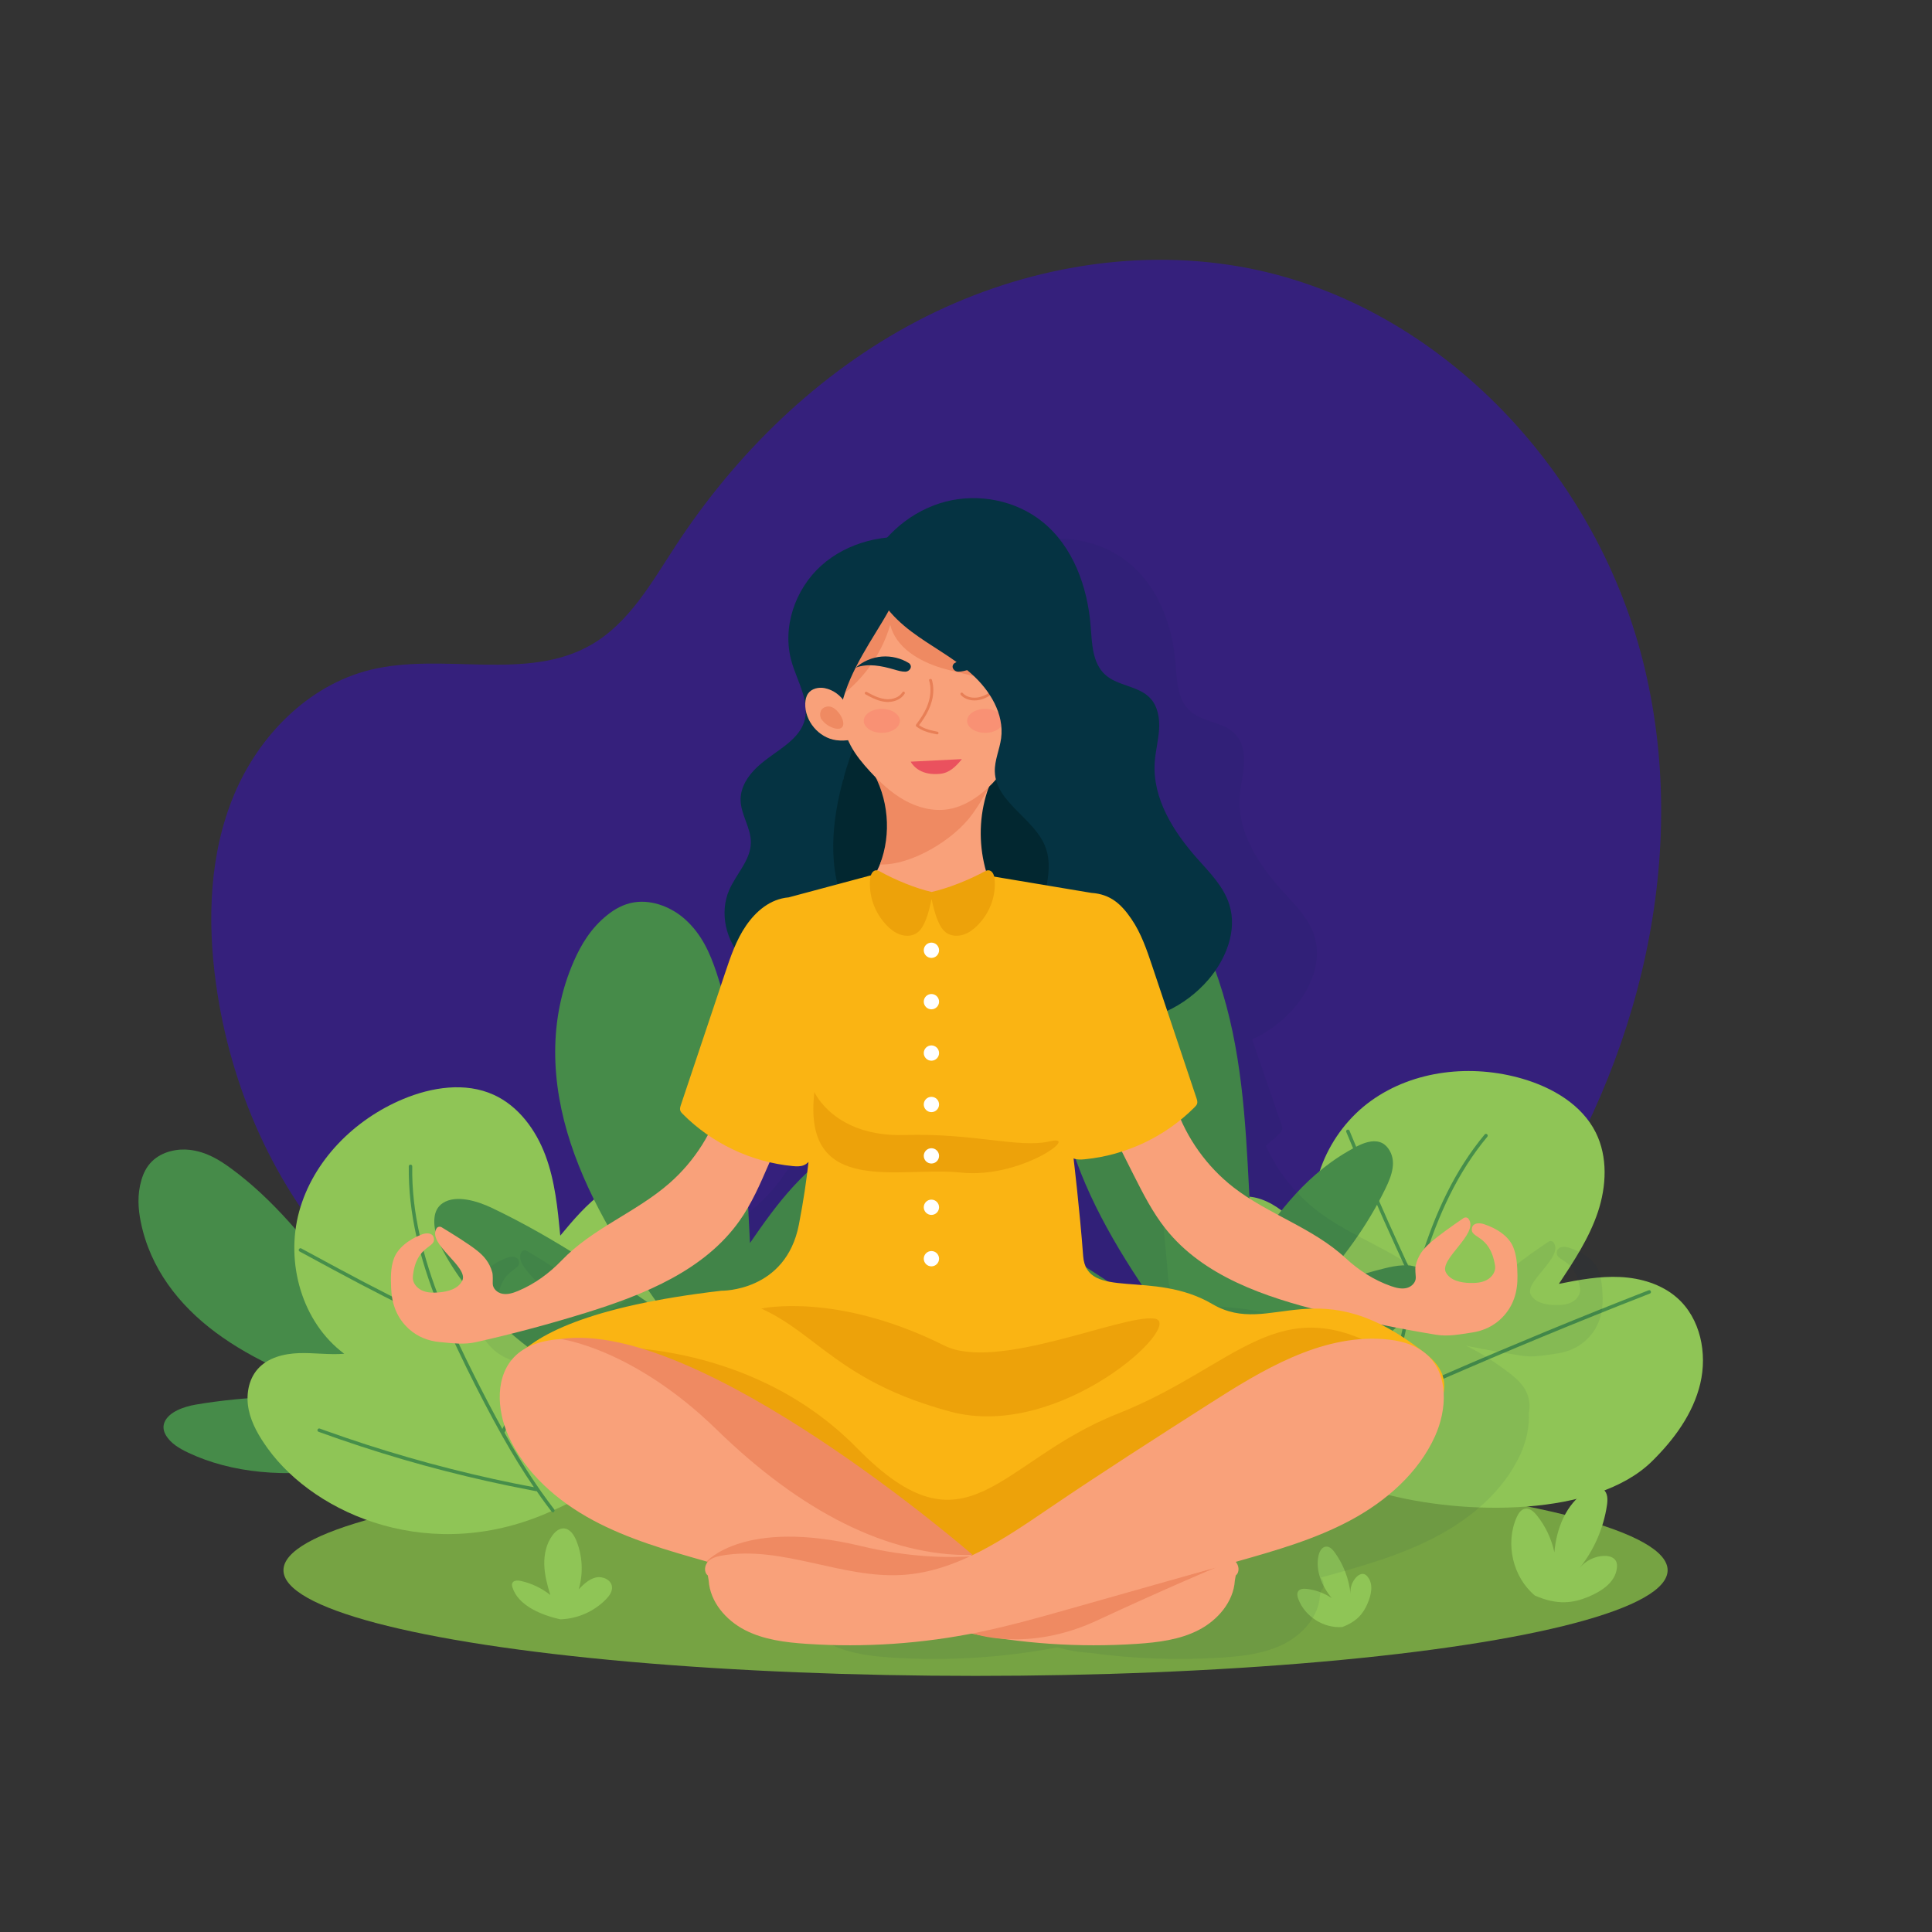 <?xml version="1.0" encoding="utf-8"?>
<!-- Generator: Adobe Illustrator 23.0.3, SVG Export Plug-In . SVG Version: 6.00 Build 0)  -->
<svg version="1.1" id="Layer_1" xmlns="http://www.w3.org/2000/svg" xmlns:xlink="http://www.w3.org/1999/xlink" x="0px" y="0px"
	 viewBox="0 0 500 500" style="enable-background:new 0 0 500 500;" xml:space="preserve">
<rect x="0" y="0" width="500" height="500" fill="#333333" stroke="none"/>
<style type="text/css">
	.st0{fill:#76A343;}
	.st1{fill:#8FC556;}
	.st2{opacity:0.72;}
	.st3{fill:#361999;}
	.st4{fill:#468B49;}
	.st5{fill:#468E4A;}
	.st6{opacity:0.07;fill:#05263F;enable-background:new    ;}
	.st7{fill:#F9A17A;}
	.st8{fill:#053342;}
	.st9{fill:#022730;}
	.st10{fill:#EF8A62;}
	.st11{fill:#E87F56;}
	.st12{fill:#EA515E;}
	.st13{opacity:0.15;fill:#FC3850;enable-background:new    ;}
	.st14{fill:#FAB413;}
	.st15{fill:#EDA20A;}
	.st16{fill:#FFFFFF;}
</style>
<g id="OBJECTS">
	<g>
		<g>
			<ellipse class="st0" cx="252.47" cy="406.37" rx="179.11" ry="27.35"/>
			<g>
				<path class="st1" d="M397.23,412.93c-5.71-4.76-7.74-13.45-4.72-20.25c0.44-0.99,1.11-2.04,2.18-2.23
					c1.2-0.21,2.26,0.75,3.02,1.7c2.25,2.78,3.82,6.1,4.56,9.6c0.52-6.11,2.99-12.45,8.14-15.78c1.39-0.9,3.34-1.51,4.61-0.44
					c1.1,0.93,1.07,2.61,0.86,4.03c-0.88,5.93-3.36,11.62-7.11,16.29c1.52-1.91,3.89-3.11,6.33-3.19c1.2-0.04,2.57,0.29,3.12,1.36
					c0.28,0.54,0.3,1.17,0.23,1.77c-0.4,3.73-3.98,6.05-7.45,7.49C407.13,414.87,403.09,415.49,397.23,412.93"/>
			</g>
			<g>
				<path class="st1" d="M347.4,421.07c-4.82,0.39-9.71-2.72-11.4-7.25c-0.25-0.66-0.41-1.45-0.01-2.03
					c0.46-0.64,1.39-0.68,2.18-0.59c2.31,0.27,4.55,1.09,6.48,2.38c-2.54-3.07-4.28-7.14-3.41-11.02c0.24-1.05,0.86-2.22,1.94-2.3
					c0.93-0.07,1.68,0.72,2.23,1.48c2.29,3.15,3.72,6.92,4.11,10.8c-0.17-1.58,0.39-3.21,1.48-4.36c0.54-0.56,1.33-1.03,2.07-0.79
					c0.37,0.12,0.67,0.41,0.91,0.72c1.51,1.92,0.91,4.62-0.05,6.86C352.87,417.46,351.28,419.59,347.4,421.07"/>
			</g>
			<g>
				<path class="st1" d="M144.99,419.08c-4.8-1.07-10.83-3.51-12.34-8.19c-0.12-0.37-0.22-0.77-0.09-1.13
					c0.29-0.78,1.39-0.8,2.2-0.62c2.79,0.61,5.43,1.87,7.66,3.64c-0.79-2.56-1.49-5.18-1.56-7.85c-0.07-2.68,0.53-5.44,2.12-7.59
					c0.7-0.95,1.71-1.82,2.89-1.79c1.57,0.04,2.64,1.6,3.24,3.05c1.65,3.99,1.89,8.56,0.66,12.7c1.28-1.29,2.66-2.64,4.44-3.05
					c1.77-0.4,4,0.61,4.17,2.42c0.12,1.22-0.68,2.33-1.54,3.21C153.77,417.05,149.41,418.96,144.99,419.08"/>
			</g>
		</g>
		<g class="st2">
			<path class="st3" d="M160.72,362.06c-27.04-1.84-52.81-15.12-71.3-34.93s-29.84-45.82-33.54-72.66
				c-2.26-16.38-1.68-33.53,4.7-48.79s19.19-28.36,35.25-32.32c18.86-4.64,40.48,3.2,57.27-6.55c9.75-5.66,15.53-16.05,21.7-25.48
				c15.74-24.08,36.99-44.82,62.46-58.19s55.23-19.09,83.57-14.15c50.59,8.82,91.61,52.02,104.28,101.79s-0.66,104.03-29.31,146.65
				c-22.14,32.92-56.31,61.07-95.95,62.81"/>
		</g>
		<g>
			<g>
				<path class="st4" d="M89.06,379.89c-14.97,2.7-29.21,1.32-40.27-3.9c-2.4-1.13-4.7-2.49-5.91-4.65
					c-0.51-0.91-0.81-2.03-0.31-3.26c1.12-2.73,5.1-4.06,8.15-4.58c13.27-2.25,26-2.33,38.64-2.4
					c-12.16-4.22-23.94-9.12-33.54-16.26s-16.98-16.67-19.39-28.62c-0.68-3.36-0.95-6.97,0.16-10.8c0.48-1.66,1.27-3.41,2.73-4.85
					c2.67-2.63,6.69-3.35,9.77-2.99c4.32,0.51,7.66,2.58,10.69,4.8c11.13,8.16,19.49,18.8,27.79,29.37
					c2.35,2.99,4.69,5.98,7.04,8.97c-0.08-8.87-0.05-18.18,4.83-27.59c0.66-1.28,1.67-2.76,3.12-3.21c0.74-0.23,1.43-0.13,2.01,0.07
					c2.72,0.94,3.5,3.8,3.94,6.52c1.23,7.6,1.2,15.72-0.08,24.08c2.54-3.96,5.43-7.84,8.64-11.56c1.5-1.74,3.47-3.67,5.56-3.89
					c2.56-0.27,3.36,2.17,3.43,4.34c0.27,8.96-3.78,19.27-11.08,28.21"/>
			</g>
			<g>
				<g>
					<path class="st1" d="M357.19,386.32c-33.21-8.47-48.45-37.66-47.26-58.9c0.21-3.74,0.75-7.54,2.47-10.87s4.78-6.14,8.47-6.75
						c3.86-0.64,7.74,1.16,10.86,3.52s5.78,5.3,9.01,7.51c-3.39-13.24,2.98-27.96,14.08-35.94c11.1-7.98,26.08-9.55,39.2-5.71
						c7.74,2.26,15.35,6.69,18.96,13.91c3.15,6.31,2.78,13.93,0.54,20.62s-6.18,12.66-10.08,18.55c5.23-1.06,10.54-2.03,15.87-1.77
						s10.75,1.87,14.75,5.41c6.02,5.32,7.82,14.34,5.97,22.16s-6.83,14.56-12.57,20.19C413.02,392.4,379.28,392.45,357.19,386.32"/>
				</g>
				<path class="st5" d="M426.66,333.93c-4.34,1.69-8.66,3.4-12.98,5.13c-4.43,1.78-8.84,3.57-13.25,5.39
					c-4.45,1.84-8.9,3.7-13.33,5.57c-4.42,1.87-8.83,3.76-13.23,5.68c-4.27,1.86-8.53,3.74-12.78,5.64
					c-0.27,0.12-0.53,0.24-0.8,0.36c0.92-5.25,1.99-10.48,3.14-15.69c1.3-5.93,2.72-11.84,4.45-17.66s3.79-11.56,6.36-17.07
					c2.54-5.43,5.59-10.63,9.28-15.36c0.46-0.59,0.93-1.17,1.4-1.74c0.37-0.45-0.32-1.02-0.69-0.58c-3.87,4.65-7.12,9.8-9.81,15.22
					c-2.71,5.44-4.87,11.15-6.69,16.94c-0.57,1.81-1.09,3.63-1.6,5.45c-1.21-2.61-2.41-5.23-3.61-7.85
					c-1.08-2.37-2.16-4.74-3.22-7.11c-0.97-2.17-1.92-4.35-2.87-6.53c-1.01-2.34-2.01-4.69-2.99-7.04c-1.23-2.93-2.45-5.86-3.67-8.8
					c-0.17-0.42-0.35-0.84-0.52-1.26c-0.22-0.53-1.06-0.22-0.84,0.32c1.26,3.04,2.52,6.08,3.8,9.12c1.01,2.4,2.02,4.8,3.05,7.19
					c0.94,2.18,1.89,4.36,2.86,6.53c1.04,2.33,2.09,4.66,3.15,6.98c1.32,2.89,2.65,5.78,3.98,8.66c0.18,0.38,0.35,0.76,0.53,1.14
					c-0.99,3.65-1.89,7.32-2.72,11.01c-1.47,6.54-2.84,13.12-3.95,19.73c-0.85,5.04-1.53,10.11-1.94,15.21
					c-2.28-2.69-4.53-5.41-6.74-8.17c-2.37-2.97-4.7-5.98-6.97-9.02c-2.27-3.03-4.49-6.11-6.66-9.21c-2.18-3.12-4.3-6.27-6.38-9.45
					c-2.08-3.18-4.1-6.4-6.07-9.65c-0.24-0.39-0.48-0.79-0.71-1.18c-0.13-0.21-0.44-0.24-0.63-0.11c-0.21,0.15-0.23,0.42-0.11,0.63
					c1.96,3.26,3.97,6.48,6.03,9.68c2.06,3.19,4.18,6.35,6.34,9.48c2.16,3.11,4.36,6.19,6.62,9.24s4.58,6.07,6.94,9.05
					c2.36,2.98,4.77,5.92,7.22,8.82c0.3,0.35,0.6,0.7,0.9,1.05c0.04,0.04,0.08,0.08,0.13,0.11c-0.1,1.34-0.19,2.69-0.25,4.03
					c-0.04,0.85-0.06,1.71-0.08,2.56c-0.01,0.58,0.88,0.48,0.9-0.09c0.16-6.84,0.9-13.65,1.96-20.4c0.16-1.04,0.35-2.07,0.52-3.11
					c4.16-1.87,8.33-3.71,12.51-5.54c4.37-1.91,8.75-3.79,13.14-5.66c4.43-1.88,8.88-3.75,13.33-5.59
					c4.43-1.84,8.88-3.65,13.33-5.44c4.32-1.74,8.65-3.46,12.98-5.15c0.53-0.21,1.06-0.41,1.58-0.62
					C427.52,334.56,427.21,333.72,426.66,333.93z"/>
			</g>
			<g>
				<g>
					<path class="st1" d="M143.09,390.91c-31.14,14.32-61.35,1.22-73.8-16.04c-2.19-3.04-4.16-6.34-4.92-10
						c-0.76-3.67-0.15-7.78,2.34-10.58c2.6-2.93,6.74-3.97,10.65-4.1s7.83,0.48,11.73,0.16c-10.97-8.16-15.28-23.61-11.67-36.79
						c3.61-13.19,14.26-23.83,26.87-29.11c7.44-3.11,16.14-4.46,23.48-1.12c6.42,2.92,10.92,9.08,13.39,15.69
						c2.47,6.61,3.17,13.73,3.84,20.76c3.4-4.12,6.91-8.21,11.22-11.36s9.53-5.31,14.86-5.08c8.03,0.35,15.1,6.22,18.58,13.46
						s3.86,15.62,2.94,23.6C190.3,360.49,164.12,381.77,143.09,390.91"/>
				</g>
				<path class="st5" d="M164.11,306.47c-2.31,4.04-4.6,8.09-6.86,12.16c-2.32,4.17-4.62,8.34-6.91,12.53
					c-2.3,4.23-4.59,8.47-6.85,12.72c-2.26,4.24-4.49,8.48-6.71,12.74c-2.15,4.13-4.28,8.27-6.38,12.42
					c-0.13,0.26-0.26,0.52-0.39,0.78c-2.59-4.66-5.04-9.4-7.43-14.16c-2.72-5.43-5.34-10.91-7.65-16.52
					c-2.32-5.62-4.33-11.37-5.79-17.27c-1.45-5.82-2.35-11.78-2.45-17.78c-0.01-0.75-0.01-1.49,0-2.24c0.01-0.58-0.89-0.59-0.9-0.01
					c-0.08,6.05,0.64,12.1,1.95,18c1.32,5.94,3.23,11.73,5.46,17.38c0.7,1.76,1.43,3.51,2.19,5.25c-2.58-1.27-5.17-2.54-7.74-3.83
					c-2.33-1.16-4.66-2.32-6.98-3.5c-2.12-1.08-4.23-2.17-6.34-3.27c-2.26-1.18-4.51-2.38-6.76-3.59c-2.8-1.5-5.6-3.02-8.39-4.53
					c-0.4-0.22-0.8-0.43-1.2-0.65c-0.51-0.28-0.96,0.5-0.45,0.78c2.89,1.57,5.79,3.14,8.69,4.7c2.29,1.23,4.59,2.46,6.89,3.67
					c2.1,1.11,4.21,2.2,6.33,3.28c2.27,1.16,4.55,2.3,6.83,3.44c2.84,1.42,5.69,2.82,8.55,4.23c0.38,0.19,0.75,0.37,1.13,0.56
					c1.53,3.46,3.14,6.88,4.81,10.27c2.97,6.01,6.05,11.98,9.35,17.82c2.51,4.45,5.18,8.82,8.06,13.04
					c-3.47-0.65-6.93-1.35-10.38-2.11c-3.71-0.82-7.41-1.69-11.1-2.63c-3.67-0.93-7.33-1.92-10.97-2.97
					c-3.65-1.05-7.29-2.16-10.91-3.33c-3.62-1.17-7.22-2.4-10.79-3.68c-0.43-0.16-0.87-0.31-1.3-0.47
					c-0.23-0.08-0.49,0.09-0.55,0.31c-0.07,0.25,0.08,0.47,0.31,0.55c3.57,1.3,7.17,2.54,10.78,3.72s7.24,2.31,10.89,3.38
					c3.64,1.06,7.29,2.07,10.96,3.01c3.68,0.95,7.38,1.84,11.09,2.67c3.71,0.83,7.43,1.6,11.17,2.31c0.45,0.09,0.91,0.17,1.36,0.26
					c0.06,0.01,0.11,0.01,0.17,0c0.77,1.11,1.54,2.21,2.34,3.29c0.51,0.69,1.02,1.37,1.54,2.04c0.35,0.46,0.99-0.18,0.64-0.63
					c-4.17-5.42-7.89-11.17-11.31-17.09c-0.53-0.91-1.04-1.83-1.55-2.75c2.06-4.07,4.14-8.13,6.23-12.17
					c2.2-4.23,4.41-8.46,6.65-12.67c2.26-4.25,4.54-8.5,6.84-12.73c2.29-4.22,4.6-8.42,6.93-12.62c2.26-4.07,4.54-8.13,6.85-12.17
					c0.28-0.49,0.56-0.98,0.84-1.48C165.18,306.42,164.4,305.96,164.11,306.47z"/>
			</g>
			<g>
				<path class="st4" d="M287.16,362.95c-18.8-8.75-33.58-21.47-41.81-35.96c-1.78-3.14-3.28-6.46-2.94-9.82
					c0.14-1.42,0.69-2.9,2.21-3.87c3.39-2.17,8.87-0.52,12.68,1.3c16.55,7.9,30.8,17.82,44.95,27.67
					c-10.24-14.26-19.52-28.96-24.61-44.46c-5.09-15.5-5.83-31.91,0.86-47.12c1.88-4.28,4.41-8.52,8.65-11.91
					c1.84-1.47,4.1-2.81,6.85-3.26c5.04-0.83,10.09,1.52,13.23,4.34c4.42,3.96,6.51,8.89,8.14,13.74
					c5.99,17.84,6.96,36.25,7.9,54.54c0.27,5.17,0.53,10.35,0.8,15.52c6.88-9.95,14.21-20.3,27.04-26.95c1.74-0.9,4.02-1.76,6-1.13
					c1,0.32,1.69,0.98,2.18,1.66c2.29,3.19,0.91,6.99-0.73,10.35c-4.6,9.44-11,18.46-19,26.77c5.94-2.42,12.21-4.47,18.7-6.1
					c3.04-0.76,6.75-1.36,9.25,0.04c3.07,1.71,2.04,5.06,0.41,7.53c-6.73,10.19-19.34,18.51-34.49,22.74"/>
			</g>
			<g>
				<path class="st4" d="M157.19,360.97c-18.8-8.75-33.58-21.47-41.81-35.96c-1.78-3.14-3.28-6.46-2.94-9.82
					c0.14-1.42,0.69-2.9,2.21-3.87c3.39-2.17,8.87-0.52,12.68,1.3c16.55,7.9,30.8,17.82,44.95,27.67
					c-10.24-14.26-19.52-28.96-24.61-44.46s-5.83-31.91,0.86-47.12c1.88-4.28,4.41-8.52,8.65-11.91c1.84-1.47,4.1-2.81,6.85-3.26
					c5.04-0.83,10.09,1.52,13.23,4.34c4.42,3.96,6.51,8.89,8.14,13.74c5.99,17.84,6.96,36.25,7.9,54.54
					c0.27,5.17,0.53,10.35,0.8,15.52c6.88-9.95,14.21-20.3,27.04-26.95c1.74-0.9,4.02-1.76,6-1.13c1,0.32,1.69,0.98,2.18,1.66
					c2.29,3.19,0.91,6.99-0.73,10.35c-4.6,9.44-11,18.46-19,26.77c5.94-2.42,12.21-4.47,18.7-6.1c3.04-0.76,6.75-1.36,9.25,0.04
					c3.07,1.71,2.04,5.06,0.41,7.53c-6.73,10.19-19.34,18.51-34.49,22.74"/>
			</g>
		</g>
		<g>
			<path class="st6" d="M413.57,328.59c-1.11-2.58-4.11-4.65-7.64-5.73c-1.18-0.36-2.66-0.27-2.97,0.91
				c-0.76,2.91,4.63,1.4,5.96,9.66c0.23,1.45-0.82,2.88-2.15,3.57s-2.9,0.79-4.4,0.75c-2.35-0.06-5.01-0.62-6.16-2.62
				c-1.95-3.38,8.66-9.8,5.84-13.59c-0.3-0.41-0.91-0.46-1.33-0.17c-2.7,1.82-6.63,4.49-8.85,6.45c-1.52,1.35-2.95,3.02-3.53,5.66
				c-0.15,0.68,0.01,2.15,0.05,2.85c0.07,1.25-1.03,2.35-2.27,2.68c-1.36,0.36-2.83-0.01-4.15-0.46c-4.39-1.5-8.34-3.99-11.75-7.08
				c-8.5-7.69-19.93-11.01-28.97-17.85c-5.92-4.48-10.65-10.44-13.66-17.13c1.24-0.98,2.43-2.02,3.55-3.13
				c0.28-0.27,0.56-0.56,0.67-0.93c0.13-0.45-0.02-0.92-0.17-1.37c-2.52-7.35-5.04-14.71-7.57-22.06c4.07-1.85,7.75-4.6,10.67-7.92
				c4.56-5.2,7.5-12.42,5.4-18.95c-1.46-4.57-5.09-8.09-8.34-11.67c-6.17-6.8-11.58-15.21-10.97-24.27c0.19-2.8,0.95-5.54,1.13-8.34
				s-0.32-5.82-2.27-7.87c-3.02-3.18-8.42-3.05-11.7-5.98c-3.31-2.95-3.39-7.89-3.74-12.25c-0.79-9.93-4.54-20.13-12.48-26.38
				c-6.91-5.44-16.56-7.28-25.14-5.08c-5.79,1.48-11.02,4.73-15.04,9.07c-6.29,0.62-12.38,2.99-17.07,7.1
				c-6.79,5.96-10.18,15.67-7.68,24.24c1.04,3.55,3,7.13,3.55,10.67c-0.02,0.57,0.03,1.14,0.14,1.7c0.01,1.07-0.14,2.14-0.54,3.2
				c-0.82,2.2-2.57,3.94-4.44,5.41c-2.51,1.98-5.32,3.59-7.66,5.75c-2.35,2.16-4.25,5.04-4.24,8.19c0.02,3.73,2.69,7.08,2.66,10.81
				c-0.03,4.49-3.85,7.99-5.65,12.12c-2.02,4.62-1.3,10.11,1.39,14.41c-0.93,2.14-1.7,4.35-2.45,6.56
				c-3.8,11.09-7.61,22.18-11.41,33.27c-0.15,0.44-0.3,0.92-0.17,1.37c0.11,0.37,0.39,0.66,0.67,0.93c1.99,1.96,4.18,3.73,6.51,5.29
				c-2.56,4.6-5.94,8.77-9.97,12.21c-8.61,7.35-19.82,11.31-27.85,19.47c-3.22,3.28-7.02,5.99-11.31,7.74
				c-1.29,0.53-2.73,0.98-4.11,0.69c-1.26-0.26-2.43-1.29-2.43-2.55c0-0.69,0.06-2.18-0.12-2.84c-0.73-2.6-2.26-4.19-3.86-5.45
				c-2.33-1.83-6.42-4.27-9.22-5.93c-0.44-0.26-1.04-0.17-1.32,0.25c-2.59,3.94,8.38,9.74,6.64,13.23c-1.03,2.06-3.66,2.77-6,2.97
				c-1.5,0.13-3.07,0.12-4.44-0.5c-1.37-0.61-2.5-1.98-2.36-3.45c0.83-8.33,6.3-7.12,5.38-9.99c-0.37-1.15-1.86-1.16-3.02-0.73
				c-3.45,1.28-6.33,3.52-7.28,6.16c-0.85,2.33-0.8,4.86-0.7,7.33c0.17,4.12,1.48,7.64,4.61,10.41c2.27,2.01,5.08,3.05,7.96,3.3
				c3.26,0.29,6.22,0.72,9.42,0.02c9.65-2.12,19.21-4.62,28.66-7.49c14.97-4.56,30.54-10.71,39.56-23.23c3.1-4.3,5.27-9.17,7.41-14
				c0.11-0.24,0.22-0.49,0.32-0.73c1.96,0.44,3.95,0.77,5.96,0.95c0.96,0.09,1.97,0.14,2.87-0.21c0.48-0.19,0.87-0.48,1.22-0.84
				c-0.49,4.43-1.26,9.62-2.48,15.81c-3.38,17.06-20.06,16.75-20.06,16.75c-28.88,3.28-43.39,8.96-50.5,14.47
				c-0.95,0.51-1.84,1.11-2.64,1.84c-5.48,4.99-5.01,13.79-1.92,20.46c4.31,9.31,12.63,16.4,21.84,21.24
				c9.21,4.84,19.37,7.66,29.43,10.44c0.07,0.06,0.15,0.12,0.22,0.18c-0.8,0.98-0.92,2.57,0.08,3.33l0.25,1.29
				c0.35,5.38,4.44,10.02,9.35,12.49c4.91,2.48,10.54,3.15,16.06,3.51c14.26,0.93,28.64,0.04,42.67-2.62
				c0.29,0.05,0.58,0.11,0.87,0.16c1.13,0.33,3.79,0.99,7.59,1.23c11.32,1.55,22.8,1.97,34.21,1.23c5.51-0.36,11.15-1.03,16.06-3.51
				s9-7.11,9.35-12.49l0.25-1.29c1.04-0.79,0.88-2.46,0-3.43c0.1-0.03,0.2-0.05,0.3-0.08c10.06-2.78,20.22-5.6,29.43-10.44
				s17.53-11.93,21.84-21.24c1.55-3.35,2.44-7.24,2.25-10.92c0.65-3.47-0.59-6.71-4.17-9.54c-0.44-0.4-0.92-0.76-1.41-1.1
				c-3.83-2.91-7.36-5.07-10.62-6.66c4.7,0.94,9.43,1.8,14.17,2.55c3.23,0.52,6.16-0.09,9.4-0.56c2.87-0.42,5.61-1.62,7.75-3.75
				c2.96-2.95,4.05-6.53,3.98-10.66C414.67,333.4,414.56,330.87,413.57,328.59z M315.41,310.51c2.43,4.7,4.89,9.43,8.24,13.55
				c9.12,11.21,23.63,16.53,37.91,20.2c-9.81,0.23-17.25,3.74-25.81-1.16c-15.41-8.83-32.56-0.71-33.42-12.16
				c-0.87-11.45-2.48-24.64-2.48-24.64c0.9,0.36,1.9,0.3,2.87,0.21c3.27-0.31,6.5-0.97,9.63-1.95
				C313.36,306.54,314.38,308.52,315.41,310.51z"/>
			<g>
				<g>
					<path class="st7" d="M304.26,286.37c2.84,8.23,8.12,15.6,15,20.94c9.03,7.01,20.47,10.4,28.97,18.28
						c3.41,3.16,7.36,5.71,11.75,7.25c1.32,0.46,2.78,0.84,4.15,0.47c1.24-0.34,2.34-1.46,2.27-2.75c-0.04-0.71-0.2-2.22-0.05-2.91
						c0.58-2.7,2-4.41,3.53-5.79c2.21-2,6.15-4.74,8.85-6.6c0.42-0.29,1.03-0.24,1.33,0.18c2.82,3.87-7.79,10.45-5.84,13.91
						c1.15,2.05,3.82,2.62,6.16,2.68c1.51,0.04,3.07-0.06,4.4-0.77s2.38-2.17,2.15-3.66c-1.33-8.46-6.72-6.91-5.96-9.89
						c0.3-1.2,1.79-1.3,2.97-0.93c3.52,1.11,6.53,3.23,7.64,5.87c0.98,2.33,1.09,4.92,1.14,7.45c0.08,4.22-1.02,7.9-3.98,10.91
						c-2.14,2.18-4.89,3.42-7.75,3.84c-3.24,0.48-6.17,1.1-9.4,0.57c-9.76-1.6-19.46-3.6-29.06-5.98
						c-15.22-3.78-31.13-9.16-40.88-21.44c-3.35-4.22-5.81-9.06-8.24-13.87c-3.62-7.16-7.22-14.33-10.82-21.5"/>
				</g>
				<g>
					<path class="st7" d="M186.97,284.46c-2.35,8.38-7.19,16.05-13.75,21.78c-8.61,7.53-19.82,11.58-27.85,19.94
						c-3.22,3.35-7.02,6.13-11.31,7.92c-1.29,0.54-2.73,1-4.11,0.71c-1.26-0.26-2.43-1.32-2.43-2.61c0-0.71,0.07-2.23-0.12-2.91
						c-0.73-2.66-2.26-4.29-3.86-5.58c-2.33-1.87-6.42-4.37-9.22-6.08c-0.44-0.27-1.04-0.18-1.32,0.25
						c-2.59,4.03,8.38,9.97,6.64,13.55c-1.03,2.11-3.66,2.84-6,3.04c-1.5,0.13-3.07,0.12-4.44-0.51s-2.5-2.03-2.36-3.53
						c0.83-8.52,6.3-7.29,5.38-10.22c-0.37-1.18-1.86-1.19-3.02-0.75c-3.45,1.31-6.33,3.61-7.28,6.31c-0.85,2.38-0.8,4.98-0.7,7.51
						c0.17,4.22,1.48,7.82,4.61,10.66c2.27,2.05,5.08,3.12,7.96,3.38c3.26,0.29,6.22,0.74,9.42,0.02
						c9.65-2.17,19.21-4.73,28.66-7.67c14.97-4.66,30.54-10.97,39.56-23.79c3.1-4.41,5.27-9.39,7.41-14.33
						c3.19-7.36,6.37-14.73,9.55-22.09"/>
				</g>
				<g>
					<g>
						<path class="st8" d="M238.06,139.33c-9.02-1.39-18.74,0.96-25.53,7.06c-6.79,6.1-10.18,16.04-7.68,24.81
							c1.52,5.32,5.05,10.74,3.15,15.94c-0.82,2.25-2.57,4.04-4.44,5.54c-2.51,2.02-5.32,3.68-7.66,5.89
							c-2.35,2.21-4.25,5.16-4.24,8.39c0.02,3.81,2.69,7.25,2.66,11.07c-0.03,4.6-3.85,8.18-5.65,12.41
							c-2.5,5.85-0.81,13.06,3.61,17.64c4.41,4.58,11.17,6.55,17.48,5.72c6.3-0.83,12.11-4.28,16.39-8.98
							c8.48-9.31,10.71-24.25,4.08-34.95c-3.29-5.31-5.88-9.08-7.58-15.09c-1.64-5.76-2.28-12.38,0.12-17.87
							c2.4-5.49,11.68-24.13,11.96-30.12"/>
					</g>
					<g>
						<path class="st9" d="M271.3,181.36c4.01,13.41,18.41,21.13,21.89,34.7c0.91,3.55,1,7.28,0.94,10.96
							c-0.07,4.26-0.37,8.7-2.39,12.38c-1.82,3.33-4.87,5.68-8.01,7.59c-14.81,8.97-33.6,9.49-49.26,2.35
							c-4.21-1.92-8.27-4.41-11.42-7.96c-3.85-4.35-6.12-10.11-6.98-16.02s-0.37-11.97,0.78-17.82c3-15.24,10.35-29.05,17.59-42.58"
							/>
					</g>
					<g>
						<g>
							<path class="st7" d="M227.83,201.45c2.58,4.16,3.17,9.34,2.38,14.17s-2.85,9.37-5.29,13.61c-0.36,0.62-0.73,1.28-0.75,1.99
								c-0.02,0.9,0.51,1.7,1.06,2.41c4.11,5.26,10.47,8.7,17.13,9.26c6.65,0.56,13.5-1.77,18.44-6.27
								c-8.12-10.46-9.29-25.83-2.84-37.4"/>
						</g>
						<g>
							<path class="st10" d="M225.54,199.18c4.41,7.27,5.24,16.61,2.17,24.54c8.06,0.31,19.11-6.36,23.84-12.9
								c4.73-6.54,6.72-12.01,9-19.75"/>
						</g>
					</g>
					<path class="st7" d="M233.61,147.26c-7.13,2.43-12.6,8.62-15.19,15.69s-2.52,14.91-0.92,22.26c0.59,2.69,1.38,5.36,2.67,7.78
						c1.3,2.44,3.09,4.59,4.96,6.63c2.65,2.87,5.54,5.58,8.95,7.48s7.4,2.95,11.26,2.34c3.2-0.5,6.14-2.11,8.67-4.12
						c7.76-6.19,11.83-16.15,12.68-26.04c0.53-6.18-0.08-12.51-2.27-18.31c-2.18-5.81-5.99-11.07-11.1-14.57"/>
					<g>
						<path class="st10" d="M215.65,181.49c7.06-4.56,12.39-11.72,14.74-19.79c1.47,5.94,7.58,9.5,13.45,11.23
							s12.21,2.39,17.39,5.66c3.41,2.15,6.14,5.39,7.68,9.12c0,0,1.55-30.73-12.88-38.77c-14.43-8.05-36.28,2.79-36.06,2.97"/>
					</g>
					<g>
						<path class="st8" d="M246.95,171.67c2.1-1.33,4.64-1.95,7.11-1.75c2.48,0.2,4.88,1.22,6.74,2.87
							c-3.17-1.2-6.71-0.46-9.96,0.48c-0.95,0.28-1.91,0.57-2.9,0.56C246.95,173.82,245.94,172.61,246.95,171.67"/>
						<path class="st8" d="M235.31,171.67c-2.1-1.33-4.64-1.95-7.11-1.75c-2.48,0.2-4.88,1.22-6.74,2.87
							c3.17-1.2,6.71-0.46,9.96,0.48c0.95,0.28,1.91,0.57,2.9,0.56C235.31,173.82,236.32,172.61,235.31,171.67"/>
						<g>
							<path class="st11" d="M248.65,179.84c0.46,0.52,1.06,0.88,1.71,1.12c0.63,0.23,1.32,0.32,1.99,0.31
								c0.7-0.02,1.4-0.16,2.06-0.4c0.75-0.27,1.45-0.65,2.12-1.08c0.67-0.44,1.3-0.93,1.93-1.43c0.07-0.06,0.15-0.12,0.22-0.18
								c0.07-0.05,0.1-0.17,0.1-0.25c0-0.09-0.04-0.19-0.1-0.25c-0.07-0.06-0.15-0.11-0.25-0.1c-0.1,0-0.17,0.04-0.25,0.1
								c-0.28,0.22-0.55,0.44-0.83,0.66c0.02-0.02,0.05-0.04,0.07-0.05c-0.7,0.54-1.43,1.06-2.22,1.47
								c-0.22,0.11-0.44,0.22-0.67,0.32c0.03-0.01,0.06-0.02,0.08-0.04c-0.55,0.23-1.11,0.4-1.7,0.48c0.03,0,0.06-0.01,0.09-0.01
								c-0.51,0.07-1.02,0.07-1.53,0.01c0.03,0,0.06,0.01,0.09,0.01c-0.42-0.06-0.83-0.16-1.22-0.33c0.03,0.01,0.06,0.02,0.08,0.04
								c-0.31-0.13-0.61-0.3-0.88-0.51c0.02,0.02,0.05,0.04,0.07,0.05c-0.17-0.13-0.33-0.28-0.47-0.44c-0.12-0.14-0.37-0.13-0.49,0
								C248.52,179.49,248.52,179.69,248.65,179.84L248.65,179.84z"/>
						</g>
						<g>
							<path class="st11" d="M233.55,179.15c-0.07,0.11-0.14,0.21-0.21,0.31c0.02-0.02,0.04-0.05,0.05-0.07
								c-0.2,0.25-0.43,0.48-0.68,0.68c0.02-0.02,0.05-0.04,0.07-0.05c-0.3,0.23-0.64,0.42-0.99,0.57c0.03-0.01,0.06-0.02,0.08-0.04
								c-0.45,0.19-0.92,0.31-1.4,0.38c0.03,0,0.06-0.01,0.09-0.01c-0.54,0.07-1.08,0.07-1.62-0.01c0.03,0,0.06,0.01,0.09,0.01
								c-0.65-0.09-1.28-0.26-1.9-0.49c-0.17-0.06-0.35-0.13-0.52-0.21c0.03,0.01,0.06,0.02,0.08,0.04
								c-0.63-0.27-1.24-0.58-1.85-0.9c-0.17-0.09-0.34-0.18-0.51-0.28c-0.16-0.09-0.39-0.04-0.48,0.13
								c-0.09,0.16-0.05,0.38,0.13,0.48c0.7,0.39,1.41,0.77,2.14,1.09c0.75,0.33,1.52,0.61,2.32,0.76c0.69,0.13,1.4,0.17,2.1,0.08
								c0.68-0.09,1.35-0.28,1.96-0.6c0.59-0.32,1.11-0.76,1.5-1.31c0.05-0.06,0.09-0.13,0.13-0.2c0.1-0.16,0.04-0.39-0.13-0.48
								C233.86,178.93,233.65,178.98,233.55,179.15L233.55,179.15z"/>
						</g>
						<g>
							<path class="st11" d="M240.45,176.1c0.12,0.4,0.21,0.8,0.26,1.21c0,0.01,0,0.02,0.01,0.04c0.01,0.04,0-0.03,0-0.03
								c0,0.02,0.01,0.05,0.01,0.07c0.01,0.05,0.01,0.11,0.02,0.16c0.01,0.1,0.02,0.21,0.03,0.31c0.01,0.21,0.02,0.41,0.02,0.62
								c0,0.41-0.02,0.83-0.07,1.24c-0.01,0.05-0.01,0.1-0.02,0.15c-0.01,0.07,0.01-0.06,0,0.01c0,0.03-0.01,0.06-0.01,0.09
								c-0.02,0.1-0.03,0.21-0.05,0.31c-0.04,0.2-0.08,0.41-0.12,0.61c-0.09,0.4-0.21,0.8-0.34,1.2c-0.07,0.19-0.14,0.39-0.21,0.58
								c-0.04,0.09-0.08,0.19-0.11,0.28c0,0,0.03-0.06,0.01-0.03c0,0.01-0.01,0.02-0.01,0.03c-0.01,0.02-0.02,0.04-0.03,0.07
								c-0.02,0.05-0.04,0.1-0.06,0.14c-0.33,0.74-0.71,1.44-1.14,2.13s-0.89,1.35-1.38,1.99c-0.03,0.04-0.06,0.08-0.09,0.12
								c-0.01,0.01-0.01,0.02-0.02,0.03c0,0,0.04-0.05,0.02-0.02c-0.02,0.02-0.03,0.04-0.05,0.07c-0.06,0.07-0.11,0.15-0.1,0.25
								c0,0.09,0.03,0.19,0.1,0.25c0.63,0.5,1.32,0.89,2.07,1.19c0.67,0.27,1.37,0.46,2.08,0.62c0.39,0.09,0.79,0.17,1.18,0.25
								c0.18,0.04,0.39-0.05,0.43-0.24c0.04-0.17-0.05-0.39-0.24-0.43c-0.69-0.14-1.39-0.28-2.07-0.47
								c-0.35-0.1-0.69-0.21-1.03-0.34c-0.08-0.03-0.17-0.07-0.25-0.1c-0.01-0.01-0.03-0.01-0.04-0.02c0.09,0.04,0.02,0.01,0,0
								c-0.05-0.02-0.1-0.04-0.15-0.06c-0.17-0.08-0.33-0.16-0.49-0.24c-0.18-0.1-0.36-0.2-0.54-0.32
								c-0.08-0.06-0.17-0.11-0.25-0.17c-0.04-0.03-0.09-0.07-0.13-0.1c-0.07-0.05,0.06,0.05,0,0c-0.03-0.02-0.05-0.04-0.07-0.06
								c0,0.16,0,0.33,0,0.49c0.52-0.66,1.01-1.34,1.47-2.05c0.44-0.69,0.85-1.41,1.2-2.15c0.36-0.77,0.66-1.57,0.88-2.39
								c0.22-0.84,0.35-1.7,0.37-2.56c0.02-0.86-0.07-1.73-0.28-2.57c-0.03-0.1-0.05-0.2-0.08-0.3c-0.05-0.18-0.25-0.3-0.43-0.24
								C240.51,175.73,240.39,175.91,240.45,176.1L240.45,176.1z"/>
						</g>
						<path class="st12" d="M235.67,197.12c0.78,1.31,2.81,3.61,7.59,3.15c2.43-0.23,4.07-1.83,5.67-3.81"/>
						<ellipse class="st13" cx="228.21" cy="186.56" rx="4.67" ry="3.1"/>
						<path class="st13" d="M259.63,186.56c0,1.71-2.09,3.1-4.67,3.1s-4.67-1.39-4.67-3.1s2.09-3.1,4.67-3.1
							C257.54,183.46,259.63,184.85,259.63,186.56z"/>
					</g>
					<g>
						<path class="st8" d="M225.43,148.06c0.74,6.32,5.33,11.54,10.41,15.37s10.85,6.74,15.6,10.98c4.75,4.24,8.49,10.36,7.65,16.66
							c-0.39,2.92-1.73,5.71-1.63,8.66c0.27,8.08,10.5,12.15,13.2,19.76c1.49,4.21,0.45,8.85-0.52,13.21
							c-1.09,4.88-2.08,9.95-1.1,14.86c1.8,8.97,10.41,15.74,19.52,16.57c9.11,0.83,18.24-3.68,24.19-10.62
							c4.56-5.33,7.5-12.71,5.4-19.4c-1.46-4.68-5.09-8.29-8.34-11.95c-6.17-6.96-11.58-15.57-10.97-24.85
							c0.19-2.87,0.95-5.67,1.13-8.54s-0.32-5.96-2.27-8.06c-3.02-3.26-8.42-3.12-11.7-6.12c-3.31-3.02-3.39-8.08-3.74-12.54
							c-0.79-10.17-4.54-20.61-12.48-27.01c-6.91-5.57-16.56-7.45-25.14-5.2c-8.59,2.25-15.98,8.49-19.94,16.43"/>
					</g>
					<g>
						<path class="st8" d="M229.71,145.95c1.97,1.8,2.51,4.77,2.03,7.39s-1.84,4.99-3.22,7.28c-4.76,7.88-10.16,15.82-11.27,24.96
							c-0.65,5.37,0.24,10.79,1.13,16.12c-1.6-0.09-2.77-1.51-3.65-2.86c-4.84-7.48-7.05-16.63-6.15-25.49
							c0.9-8.86,4.89-17.38,11.13-23.74"/>
					</g>
					<g>
						<g>
							<path class="st7" d="M220.43,191.45c0.96-11.21-5.5-13.08-7.04-13.37c-1.55-0.29-3.33,0.11-4.25,1.39
								c-0.52,0.73-0.7,1.66-0.74,2.55c-0.18,4.55,3.49,8.93,8,9.54C217.73,191.75,219.09,191.64,220.43,191.45"/>
						</g>
						<g>
							<path class="st10" d="M212.47,185.96c0.84,1.27,2.17,2.21,3.65,2.56c0.63,0.15,1.39,0.16,1.82-0.32
								c0.4-0.44,0.36-1.13,0.2-1.71c-0.29-1-0.88-1.91-1.63-2.64c-0.42-0.41-0.91-0.77-1.48-0.93c-0.74-0.21-1.57-0.03-2.16,0.46
								C212.3,183.87,212.03,184.97,212.47,185.96"/>
						</g>
					</g>
				</g>
				<g>
					<path class="st14" d="M369.45,350.74c-28.5-23.13-40.3-4.22-55.71-13.26s-32.56-0.73-33.42-12.45
						c-0.87-11.72-2.48-25.23-2.48-25.23c0.9,0.37,1.9,0.31,2.87,0.22c10.65-1.02,20.9-5.87,28.44-13.46
						c0.28-0.28,0.56-0.58,0.67-0.95c0.13-0.46-0.02-0.95-0.17-1.4c-3.8-11.35-7.61-22.71-11.41-34.06
						c-1.43-4.27-2.89-8.61-5.44-12.33s-5.32-6.41-10.34-6.74l-26.66-4.46c-17.07,11.75-29.23-0.4-29.23-0.4l-22.47,6.02
						c-4.8,0.41-8.49,3.62-11.04,7.34c-2.55,3.72-4.01,8.05-5.44,12.33c-3.8,11.35-7.61,22.71-11.41,34.06
						c-0.15,0.45-0.3,0.94-0.17,1.4c0.11,0.38,0.39,0.68,0.67,0.95c7.54,7.59,17.78,12.44,28.44,13.46
						c0.96,0.09,1.97,0.15,2.87-0.22c0.48-0.19,0.87-0.5,1.22-0.86c-0.49,4.53-1.26,9.85-2.48,16.19
						c-3.38,17.47-20.06,17.15-20.06,17.15c-69.34,8.08-55.89,30.28-55.89,30.28c-5.14,13.02,58.17,27.35,102.81,43.27
						C278.23,423.51,397.96,373.87,369.45,350.74z"/>
					<g>
						<path class="st15" d="M257.38,227.31c-0.11-0.94-0.62-2.13-1.68-2.08c-0.37,0.02-0.7,0.2-1.02,0.37
							c-3.82,2.07-9.2,4.26-13.58,5.24c-4.27-0.98-9.52-3.17-13.25-5.24c-0.31-0.17-0.63-0.35-1-0.37
							c-1.03-0.05-1.53,1.13-1.64,2.08c-0.47,4.35,1.1,8.86,4.24,12.14c0.95,0.99,2.06,1.89,3.39,2.37s2.91,0.51,4.14-0.18
							c1.45-0.81,2.13-2.38,2.72-3.84c0.46-1.14,1.05-3.4,1.39-5.14c0.35,1.74,0.96,4,1.43,5.14c0.6,1.46,1.3,3.03,2.78,3.84
							c1.26,0.68,2.88,0.66,4.24,0.18c1.36-0.48,2.5-1.38,3.47-2.37C256.25,236.18,257.86,231.66,257.38,227.31z"/>
					</g>
					<path class="st15" d="M153.59,348.62c0,0,39.64-2.97,68.22,26.16c28.58,29.12,36.4,3.37,67.42-8.9
						c31.01-12.27,41.53-32.76,69.84-15.91s-95.33,67.28-119.73,58.52C214.94,399.72,148.81,358.13,153.59,348.62z"/>
					<path class="st15" d="M197.03,338.66c0,0,19.42-4.4,47.38,9.58c13.59,6.79,46.09-8.16,54.37-6.99s-24.34,31.72-52.82,24.08
						C217.49,357.69,211.4,345.14,197.03,338.66z"/>
					<path class="st15" d="M210.76,282.62c0,0,5.12,11.66,23.33,11.12c18.2-0.54,29.57,3.51,37.68,1.62
						c8.1-1.89-7.64,9.78-23.2,8.09C233.01,301.77,207.59,310.06,210.76,282.62z"/>
					<g>
						<path class="st16" d="M243.03,245.93c0,1.09-0.89,1.98-1.98,1.98s-1.98-0.89-1.98-1.98s0.89-1.98,1.98-1.98
							S243.03,244.83,243.03,245.93z"/>
						<path class="st16" d="M243.03,259.23c0,1.09-0.89,1.98-1.98,1.98s-1.98-0.89-1.98-1.98s0.89-1.98,1.98-1.98
							S243.03,258.14,243.03,259.23z"/>
						<path class="st16" d="M243.03,272.53c0,1.09-0.89,1.98-1.98,1.98s-1.98-0.89-1.98-1.98s0.89-1.98,1.98-1.98
							C242.14,270.56,243.03,271.44,243.03,272.53z"/>
						<path class="st16" d="M243.03,285.84c0,1.09-0.89,1.98-1.98,1.98s-1.98-0.89-1.98-1.98s0.89-1.98,1.98-1.98
							S243.03,284.74,243.03,285.84z"/>
						<path class="st16" d="M243.03,299.14c0,1.09-0.89,1.98-1.98,1.98s-1.98-0.89-1.98-1.98s0.89-1.98,1.98-1.98
							S243.03,298.05,243.03,299.14z"/>
						<path class="st16" d="M243.03,312.44c0,1.09-0.89,1.98-1.98,1.98s-1.98-0.89-1.98-1.98s0.89-1.98,1.98-1.98
							C242.14,310.47,243.03,311.35,243.03,312.44z"/>
						<path class="st16" d="M243.03,325.75c0,1.09-0.89,1.98-1.98,1.98s-1.98-0.89-1.98-1.98s0.89-1.98,1.98-1.98
							S243.03,324.65,243.03,325.75z"/>
					</g>
				</g>
			</g>
		</g>
		<g>
			<g>
				<g>
					<path class="st7" d="M319.81,407.72c1.06-0.83,0.87-2.61-0.06-3.59s-2.32-1.33-3.65-1.56c-15.51-2.68-30.99,6.03-46.7,5.02
						c-14.12-0.9-26.44-9.43-38.14-17.39c-13.55-9.2-27.35-18.02-41.15-26.84c-13.74-8.78-28.74-17.91-45.01-16.82
						c-4.18,0.28-8.51,1.35-11.57,4.2c-5.48,5.11-5.01,14.12-1.92,20.95c4.31,9.53,12.63,16.79,21.84,21.74
						c9.21,4.95,19.37,7.84,29.43,10.69c14.43,4.08,28.85,8.17,43.28,12.25c7.75,2.19,15.5,4.39,23.39,6.01
						c14.65,3.02,29.7,4.04,44.62,3.05c5.51-0.37,11.15-1.05,16.06-3.59s9-7.28,9.35-12.79"/>
				</g>
				<path class="st10" d="M182.88,404.12c0,0,9.68-11.27,40.02-3.99c24.24,5.82,41.12,0.81,41.12,0.81
					C268.16,405.28,200.45,420.68,182.88,404.12z"/>
				<path class="st10" d="M251.76,422.72c0,0,13.95,5.12,32.08-3.31s30.87-13.76,30.87-13.76"/>
				<g>
					<path class="st7" d="M183.18,407.72c-1.06-0.83-0.87-2.61,0.06-3.59s2.32-1.33,3.65-1.56c15.51-2.68,30.99,6.03,46.7,5.02
						c14.12-0.9,26.44-9.43,38.14-17.39c13.55-9.2,27.35-18.02,41.15-26.84c13.74-8.78,28.74-17.91,45.01-16.82
						c4.18,0.28,8.51,1.35,11.57,4.2c5.48,5.11,5.01,14.12,1.92,20.95c-4.31,9.53-12.63,16.79-21.84,21.74
						c-9.21,4.95-19.37,7.84-29.43,10.69c-14.43,4.08-28.85,8.17-43.28,12.25c-7.75,2.19-15.5,4.39-23.39,6.01
						c-14.65,3.02-29.7,4.04-44.62,3.05c-5.51-0.37-11.15-1.05-16.06-3.59s-9-7.28-9.35-12.79"/>
				</g>
			</g>
			<path class="st10" d="M145.1,346.54c0,0,18.79,2.4,40.36,23.43s44.33,32.92,66.3,32.46C251.76,402.43,181.32,341.26,145.1,346.54
				z"/>
		</g>
	</g>
</g>
</svg>
